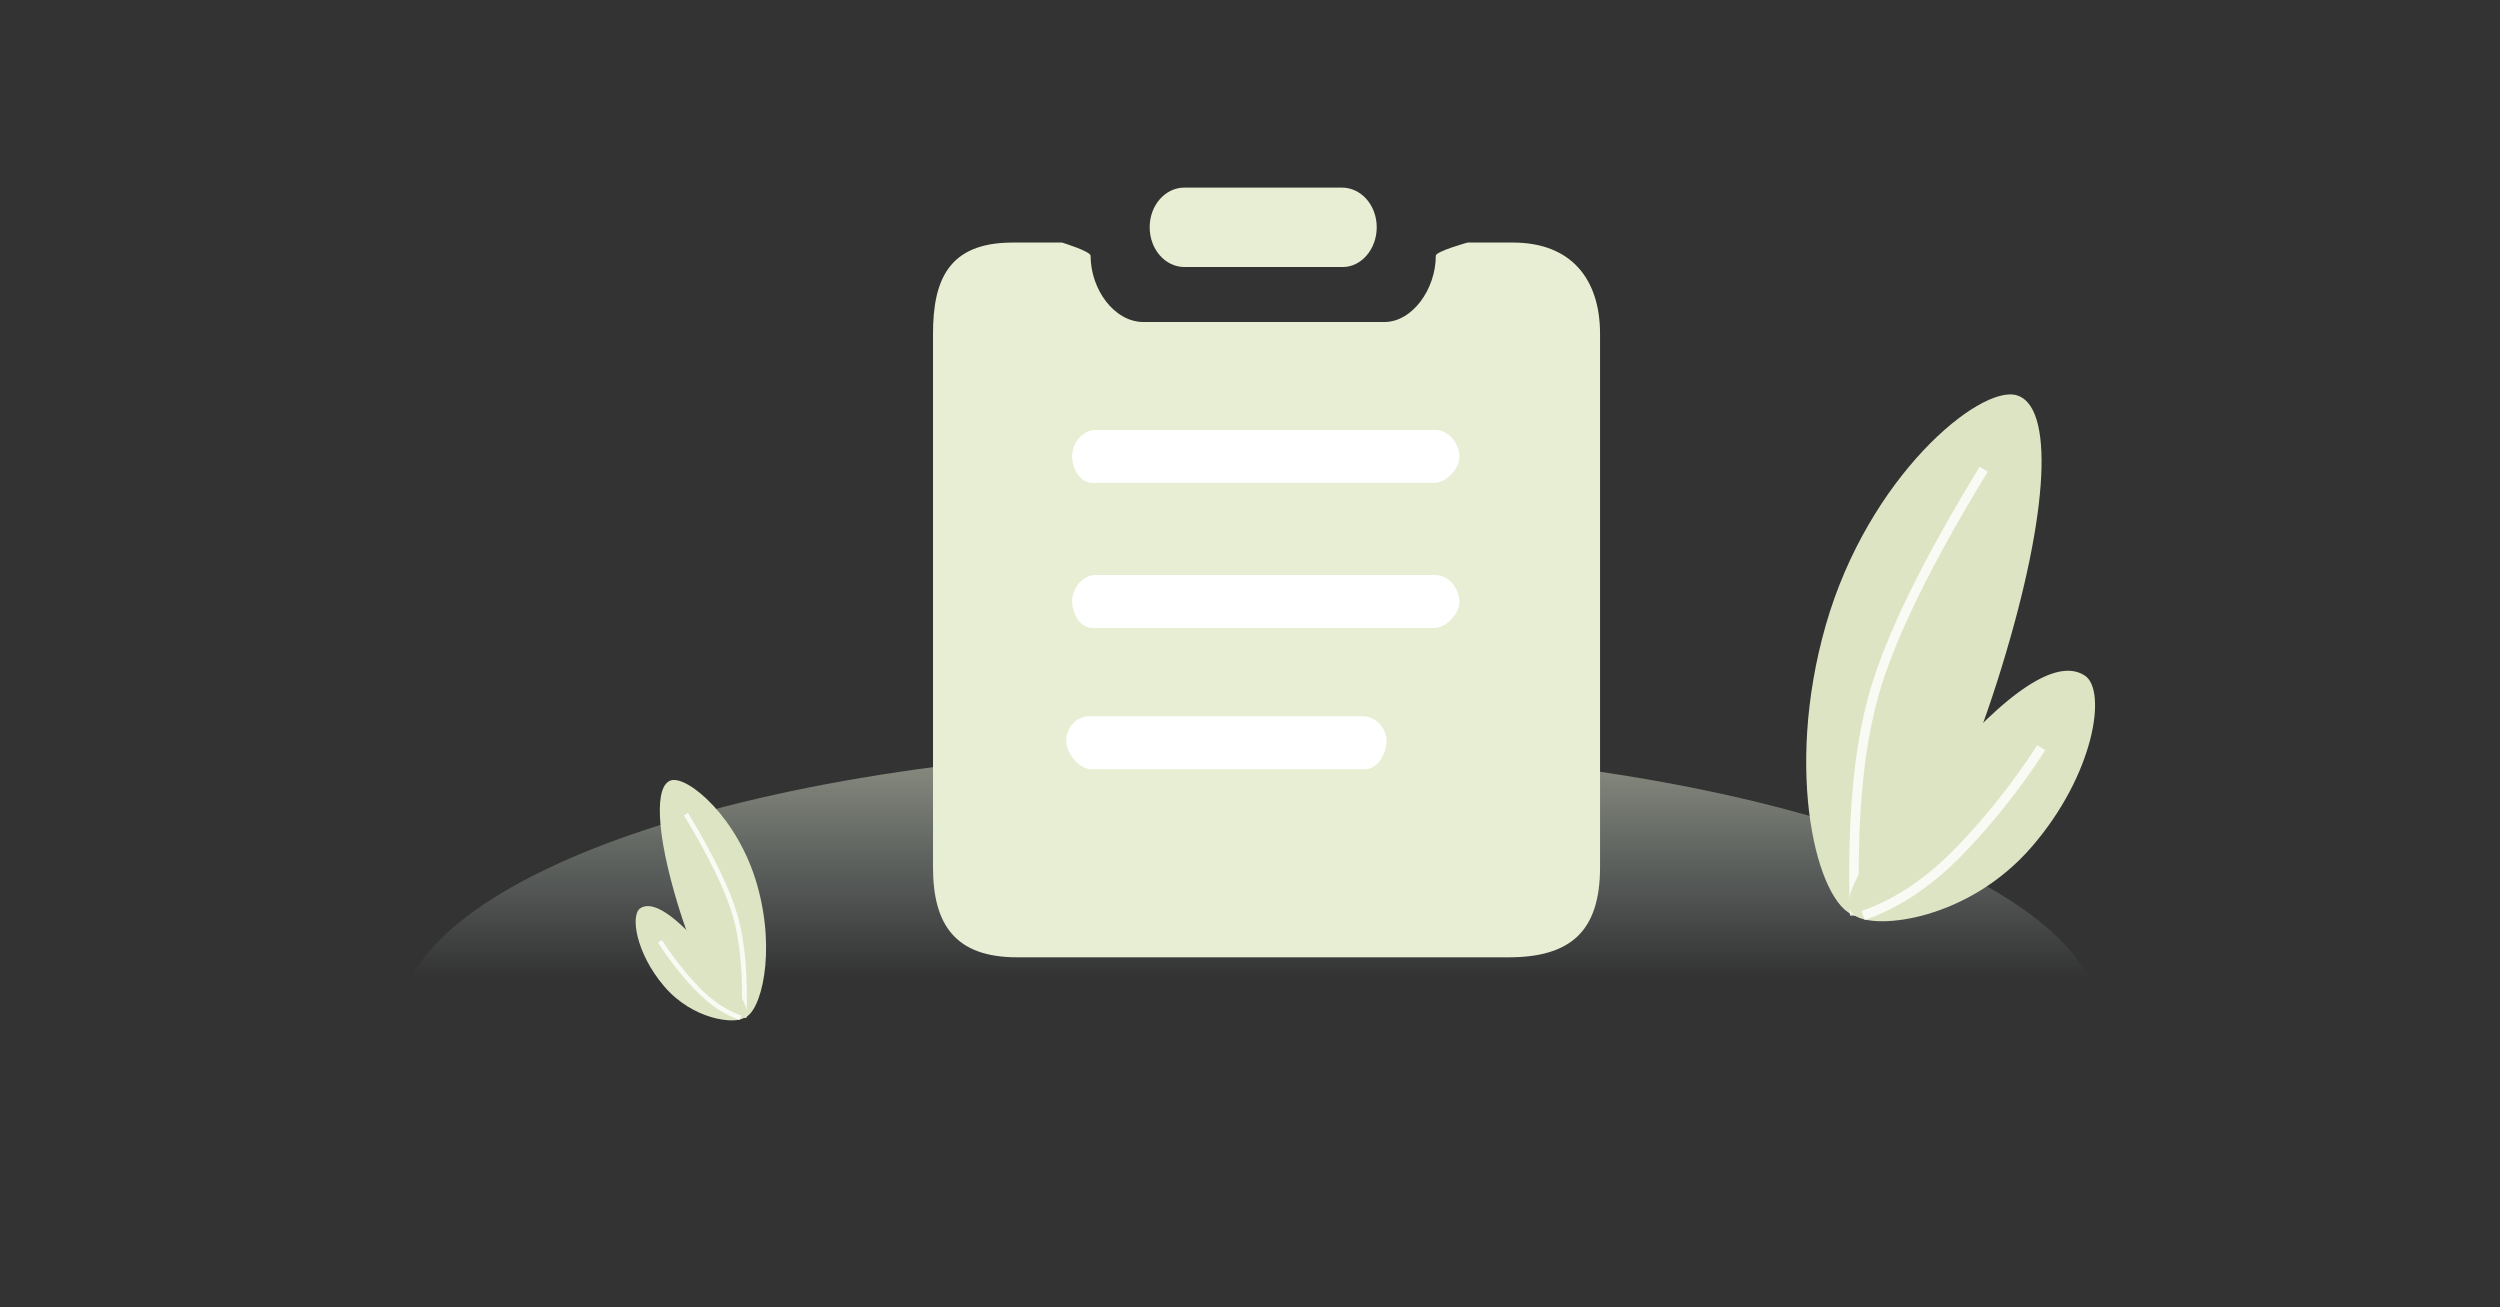 <svg width="522" height="273" viewBox="0 0 522 273" fill="none" xmlns="http://www.w3.org/2000/svg">
<rect x="0" y="0" width="522" height="273" fill="#333333" stroke="none"/>
<path opacity="0.5" d="M261 273C359.307 273 439 246.809 439 214.5C439 182.191 359.307 156 261 156C162.693 156 83 182.191 83 214.5C83 246.809 162.693 273 261 273Z" fill="url(#paint0_linear_1560_69908)"/>
<path fill-rule="evenodd" clip-rule="evenodd" d="M387.264 191.163C394.968 193.371 407.766 172.413 417.932 139.37C428.097 106.327 428.778 84.735 421.074 82.527C413.369 80.32 390.136 99.468 381.239 130.47C372.343 161.472 379.56 188.956 387.264 191.163Z" fill="#DCE4C4"/>
<path opacity="0.8" d="M414.202 97.967C402.379 117.314 394.774 132.847 391.387 144.565C388 156.284 386.626 171.817 387.266 191.164" stroke="white" stroke-width="2"/>
<path fill-rule="evenodd" clip-rule="evenodd" d="M387.264 191.162C382.712 188.094 391.058 176.507 406.646 158.803C422.234 141.1 430.808 138.031 435.36 141.1C439.913 144.168 437.391 161.581 424.23 176.813C411.068 192.045 391.817 194.231 387.264 191.162Z" fill="#DCE4C4"/>
<path opacity="0.8" d="M426.221 156.133C421.046 164.096 415.331 171.302 409.077 177.752C402.823 184.201 396.136 188.671 389.016 191.162" stroke="white" stroke-width="2"/>
<path fill-rule="evenodd" clip-rule="evenodd" d="M155.388 212.512C151.909 213.52 146.129 203.956 141.538 188.877C136.947 173.797 136.64 163.944 140.119 162.936C143.598 161.929 154.091 170.667 158.109 184.815C162.126 198.963 158.867 211.505 155.388 212.512Z" fill="#DCE4C4"/>
<path opacity="0.8" d="M143.224 169.982C148.563 178.812 151.998 185.9 153.527 191.248C155.057 196.595 155.677 203.684 155.388 212.513" stroke="white"/>
<path fill-rule="evenodd" clip-rule="evenodd" d="M155.388 212.512C157.444 211.112 153.674 205.824 146.635 197.745C139.595 189.666 135.723 188.266 133.667 189.666C131.611 191.066 132.75 199.013 138.694 205.964C144.637 212.915 153.332 213.912 155.388 212.512Z" fill="#DCE4C4"/>
<path opacity="0.8" d="M137.795 196.527C140.132 200.161 142.713 203.45 145.538 206.393C148.362 209.336 151.382 211.376 154.598 212.513" stroke="white"/>
<path d="M247.312 55.753H280.399C284.228 55.753 287.461 52.039 287.461 47.451C287.461 42.874 284.228 39.17 280.189 39.17H247.312C243.279 39.17 240.051 42.874 240.051 47.451C240.051 52.039 243.284 55.753 247.312 55.753ZM315.908 50.647H306.429C306.429 50.647 299.796 52.478 299.796 53.398C299.796 60.372 294.9 67.235 289.062 67.235H238.754C232.623 67.235 227.716 60.372 227.716 53.398C227.722 52.478 221.763 50.647 221.763 50.647H211.411C198.087 50.647 194.812 58.442 194.812 69.688V181.059C194.812 193.132 199.5 199.891 212.416 199.891H314.903C327.814 199.891 334.091 194.597 334.091 181.059V69.688C334.091 58.442 328.211 50.647 315.908 50.647Z" fill="#E7EED3"/>
<path d="M285.084 160.605H227.863C225.242 160.605 222.621 157.289 222.621 154.569C222.621 151.869 224.839 149.547 227.465 149.547H284.477C287.093 149.547 289.311 151.66 289.52 154.569C289.52 157.289 287.7 160.605 285.084 160.605Z" fill="white"/>
<path d="M299.37 131.123H228.158C225.532 131.123 223.863 128.204 223.863 125.494C223.863 122.779 226.081 120.064 228.703 120.064H299.715C302.341 120.064 304.559 122.581 304.757 125.494C304.757 128.204 301.995 131.123 299.37 131.123Z" fill="white"/>
<path d="M299.37 100.835H228.158C225.532 100.835 223.863 97.926 223.863 95.206C223.863 92.496 226.081 89.781 228.703 89.781H299.715C302.341 89.781 304.559 92.297 304.757 95.206C304.757 97.926 301.995 100.835 299.37 100.835Z" fill="white"/>
<defs>
<linearGradient id="paint0_linear_1560_69908" x1="261" y1="156" x2="261" y2="229.801" gradientUnits="userSpaceOnUse">
<stop stop-color="#E6EDD1"/>
<stop offset="0.65" stop-color="#D3E9EB" stop-opacity="0"/>
<stop offset="1" stop-color="#DBF2F4" stop-opacity="0"/>
</linearGradient>
</defs>
</svg>
